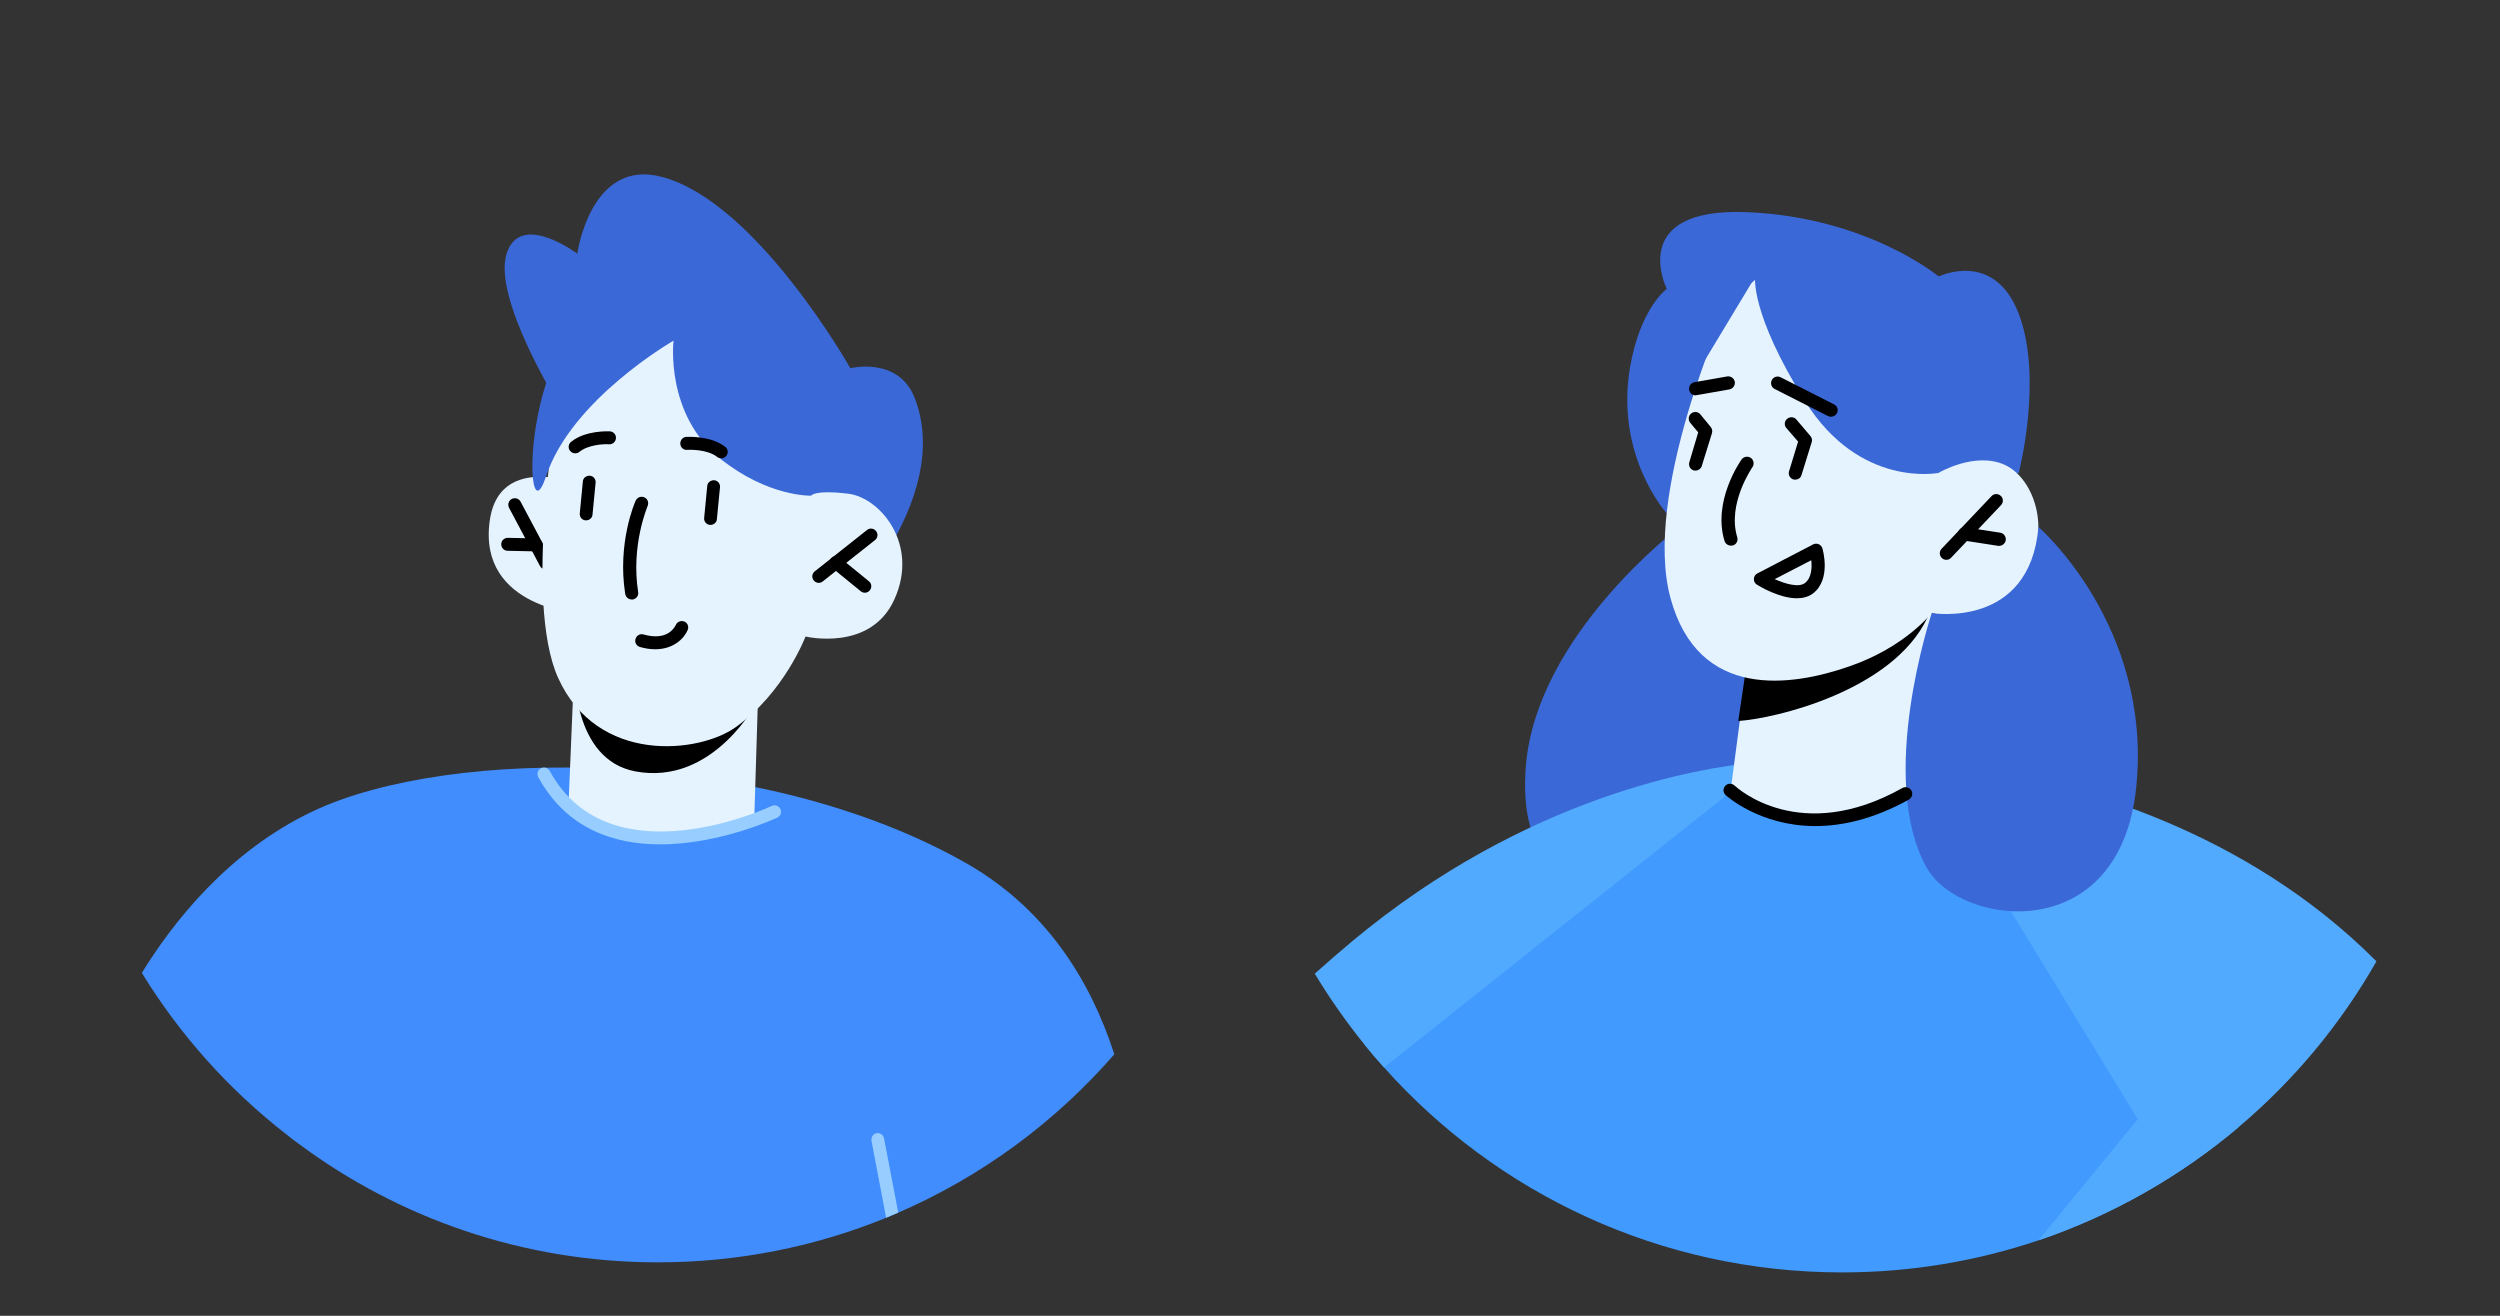 <svg width="190" height="100" viewBox="0 0 190 100" fill="none" xmlns="http://www.w3.org/2000/svg">
<rect x="0" y="0" width="190" height="100" fill="#333333" stroke="none"/>
<path d="M45.438 37.281C45.438 37.281 38.031 33.781 37.219 39.578C36.281 46.312 44.344 46.688 44.344 46.688L45.438 37.281Z" fill="#E5F3FF"/>
<path d="M41.469 43.266C41.547 43.266 41.625 43.25 41.703 43.203C41.938 43.078 42.031 42.781 41.906 42.531L39.563 38.125C39.438 37.891 39.141 37.797 38.891 37.922C38.656 38.047 38.563 38.344 38.688 38.594L41.031 43C41.109 43.172 41.281 43.266 41.469 43.266Z" fill="black"/>
<path d="M40.734 41.906C41 41.906 41.219 41.688 41.234 41.422C41.234 41.156 41.031 40.922 40.75 40.922L38.594 40.875C38.328 40.875 38.094 41.078 38.094 41.359C38.094 41.625 38.297 41.859 38.578 41.859L40.734 41.906Z" fill="black"/>
<path d="M10.781 73.938C13.688 78.688 17.438 82.859 21.812 86.25C22.094 86.484 22.391 86.703 22.672 86.906C30.312 92.594 39.766 95.938 50 95.938C56.141 95.938 62 94.734 67.359 92.547C67.672 92.422 67.969 92.297 68.281 92.156C74.625 89.406 80.219 85.266 84.688 80.125C82.844 74.406 79.406 68.953 73.281 65.516C57.641 56.719 34.203 56.719 23.781 61.656C17.359 64.688 13.125 70.125 10.781 73.938Z" fill="#418DFE"/>
<path d="M42.391 30.609C42.391 30.609 37.5 22.719 38.484 19.344C39.469 15.969 43.875 19.281 43.875 19.281C43.875 19.281 44.875 12.016 50.281 13.438C57.484 15.312 64.625 27.984 64.625 27.984C64.625 27.984 68.297 27.062 69.531 30.281C70.969 34.016 69.703 38.219 67.391 41.953C65.078 45.688 58.813 42.609 58.813 42.609L42.391 30.609Z" fill="#3B68D7"/>
<path d="M57.594 53.453L57.328 62.094C57.328 62.094 54.125 63.766 50.203 63.688C44.906 63.578 43.203 61.25 43.203 61.25L43.672 50.031L57.594 53.453Z" fill="#E5F3FF"/>
<path d="M57.594 53.25C57.594 53.25 54.25 59.75 48.281 58.625C43.469 57.719 43.672 50.906 43.672 50.906L57.594 53.25Z" fill="black"/>
<path d="M42.391 30.609C42.391 30.609 39.75 45.641 42.422 51.531C45.422 58.125 53.125 57.25 55.891 55.281C59.609 52.641 61.219 48.375 61.219 48.375C61.219 48.375 66.156 49.562 67.969 45.562C69.875 41.375 66.906 37.812 64.438 37.516C61.953 37.219 61.656 37.656 61.656 37.656L62.563 33.141C62.547 33.156 48.094 15.766 42.391 30.609Z" fill="#E5F3FF"/>
<path d="M61.641 37.672C61.641 37.672 58.422 37.781 54.781 34.891C50.516 31.5 51.188 25.891 51.188 25.891C51.188 25.891 43.422 30.344 41.5 36.203C39.562 42.078 39.594 22.156 48.188 22.875C56.766 23.609 68.234 29.219 61.641 37.672Z" fill="#3B68D7"/>
<path d="M62.219 44.297C62.328 44.297 62.438 44.266 62.531 44.187L66.5 41.047C66.719 40.875 66.75 40.562 66.578 40.359C66.406 40.141 66.094 40.109 65.891 40.281L61.922 43.422C61.703 43.594 61.672 43.906 61.844 44.109C61.938 44.234 62.078 44.297 62.219 44.297Z" fill="black"/>
<path d="M65.734 45.047C65.875 45.047 66.016 44.984 66.109 44.859C66.281 44.641 66.25 44.344 66.031 44.172L63.828 42.375C63.609 42.203 63.313 42.234 63.141 42.453C62.969 42.672 63 42.969 63.219 43.141L65.422 44.938C65.516 45.016 65.625 45.047 65.734 45.047ZM54 39.891C54.25 39.891 54.469 39.703 54.484 39.453L54.719 37.031C54.75 36.766 54.547 36.516 54.281 36.5C54.016 36.484 53.766 36.672 53.75 36.938L53.516 39.359C53.484 39.625 53.688 39.875 53.953 39.891C53.969 39.891 53.984 39.891 54 39.891ZM44.547 39.547C44.797 39.547 45.016 39.359 45.031 39.109L45.266 36.688C45.297 36.422 45.094 36.172 44.828 36.156C44.547 36.141 44.313 36.328 44.297 36.594L44.063 39.016C44.031 39.281 44.234 39.531 44.5 39.547C44.516 39.547 44.531 39.547 44.547 39.547ZM48.016 45.562C48.047 45.562 48.063 45.562 48.094 45.562C48.359 45.516 48.547 45.266 48.5 45C47.938 41.422 49.219 38.484 49.219 38.453C49.328 38.203 49.219 37.906 48.969 37.797C48.719 37.688 48.422 37.797 48.313 38.047C48.25 38.172 46.906 41.266 47.516 45.141C47.563 45.391 47.766 45.562 48.016 45.562ZM43.719 34.453C43.828 34.453 43.938 34.422 44.031 34.344C44.703 33.797 45.891 33.734 46.297 33.766C46.563 33.781 46.797 33.578 46.813 33.297C46.828 33.031 46.625 32.797 46.344 32.781C46.266 32.781 44.5 32.688 43.406 33.578C43.188 33.75 43.156 34.062 43.328 34.266C43.422 34.391 43.563 34.453 43.719 34.453ZM54.813 34.828C54.953 34.828 55.109 34.766 55.203 34.641C55.375 34.422 55.328 34.109 55.109 33.953C54 33.094 52.234 33.203 52.156 33.203C51.891 33.219 51.688 33.453 51.703 33.734C51.719 34 51.938 34.219 52.234 34.188C52.25 34.188 53.703 34.094 54.516 34.734C54.594 34.797 54.703 34.828 54.813 34.828Z" fill="black"/>
<path d="M50.172 64.172C54.75 64.172 59 62.172 59.078 62.141C59.328 62.016 59.422 61.734 59.312 61.484C59.188 61.234 58.906 61.141 58.656 61.25C58.531 61.312 46.375 67.016 41.781 58.594C41.656 58.359 41.359 58.266 41.109 58.391C40.875 58.516 40.781 58.812 40.906 59.062C43.078 63.031 46.719 64.172 50.172 64.172Z" fill="#97CEFF"/>
<path d="M49.797 49.344C51.25 49.344 52.031 48.453 52.266 47.875C52.375 47.625 52.25 47.328 52 47.234C51.75 47.141 51.469 47.25 51.359 47.5C51.297 47.625 50.766 48.75 48.906 48.219C48.641 48.141 48.375 48.297 48.297 48.563C48.219 48.828 48.375 49.094 48.641 49.172C49.062 49.297 49.453 49.344 49.797 49.344Z" fill="black"/>
<path d="M66.234 86.703L67.344 92.547C67.656 92.422 67.953 92.297 68.266 92.156L67.188 86.516C67.141 86.25 66.875 86.078 66.609 86.125C66.344 86.188 66.188 86.438 66.234 86.703Z" fill="#97CEFF"/>
<path d="M127.641 40.047C127.641 40.047 116.781 48.234 115.969 58.188C114.75 73.234 131.875 66.656 133.75 57.062C135.625 47.469 127.641 40.047 127.641 40.047Z" fill="#3B68D7"/>
<path d="M170.141 85.656C165.703 89.406 160.547 92.359 154.922 94.266C150.234 95.844 145.219 96.703 140 96.703C126.172 96.703 113.719 90.688 105.187 81.125C104.672 80.562 104.188 79.984 103.703 79.391L133.266 57.969C133.281 57.953 134.406 57.141 134.406 57.141L146.016 58.078L150.828 58.469L170.141 85.656Z" fill="#419BFF"/>
<path d="M126.672 39.016C126.672 39.016 122.75 34.688 123.875 27.969C124.641 23.422 126.672 21.953 126.672 21.953C126.672 21.953 123.594 15.75 132.766 16.125C141.937 16.5 147.344 21.016 147.344 21.016C147.344 21.016 151.547 18.953 153.422 23.844C155.297 28.734 153.422 35.953 153.422 35.953L126.672 39.016Z" fill="#3B68D7"/>
<path d="M134.406 57.891L105.188 81.125C104.672 80.562 104.188 79.984 103.703 79.391C102.328 77.688 101.063 75.891 99.922 74C100.828 73.188 101.766 72.375 102.734 71.562C116.125 60.391 129.375 58.344 133.25 57.969C134.016 57.906 134.406 57.891 134.406 57.891Z" fill="#52AAFF"/>
<path d="M146.828 46.578L146.609 58.547C146.609 58.547 144.516 61.922 137.953 62.281C133.062 62.547 131.562 59.828 131.562 59.828L132.937 49.391L144.828 46.984L146.828 46.578Z" fill="#E5F3FF"/>
<path d="M180.609 73.062C177.889 77.844 174.344 82.108 170.141 85.656C165.703 89.406 160.547 92.359 154.922 94.266L162.469 85.062L146.016 58.078L145.891 57.891C145.891 57.891 147.781 57.953 150.828 58.469C157.766 59.625 170.641 63.047 180.609 73.062Z" fill="#52AAFF"/>
<path d="M146.828 45.891C146.797 46.203 146.672 46.547 146.469 46.969C143.828 52.5 134.937 54.609 132.109 54.797L132.922 49.281L146.828 45.891Z" fill="black"/>
<path d="M131.062 23.672C131.062 23.672 124.828 37.578 126.953 45.438C129.078 53.297 136.234 52.141 140.516 50.656C144.812 49.188 146.812 46.578 146.812 46.578C146.812 46.578 150.797 47.969 153.5 44.281C156.203 40.594 154.609 36.313 152.328 35.313C150.062 34.313 147.328 35.938 147.328 35.938L149.5 31.906C149.516 31.906 140.766 11.203 131.062 23.672Z" fill="#E5F3FF"/>
<path d="M147.344 35.938C147.344 35.938 141.344 37.156 137.172 30.469C133 23.781 133.391 21.047 133.391 21.047L129.234 27.938C129.234 27.938 128.312 23.156 130.219 20.109C132.125 17.062 134.109 17.688 134.109 17.688L147.344 21L150.828 31.609L147.344 35.938Z" fill="#3B68D7"/>
<path d="M131.547 41.469C131.439 41.467 131.334 41.432 131.247 41.367C131.16 41.303 131.095 41.212 131.063 41.109C130.141 38.094 132.266 35.047 132.359 34.922C132.516 34.703 132.828 34.641 133.063 34.797C133.281 34.953 133.344 35.266 133.188 35.5C133.172 35.531 131.25 38.281 132.031 40.828C132.109 41.094 131.969 41.375 131.703 41.453C131.641 41.469 131.594 41.469 131.547 41.469ZM147.922 42.547C147.858 42.547 147.795 42.535 147.736 42.511C147.677 42.487 147.623 42.451 147.578 42.406C147.531 42.361 147.493 42.307 147.466 42.248C147.44 42.188 147.425 42.123 147.424 42.058C147.423 41.993 147.434 41.928 147.458 41.867C147.482 41.806 147.517 41.75 147.563 41.703L151.359 37.703C151.547 37.5 151.859 37.5 152.063 37.688C152.266 37.875 152.266 38.188 152.078 38.391L148.281 42.391C148.188 42.5 148.047 42.547 147.922 42.547Z" fill="black"/>
<path d="M151.938 41.484H151.859L149.234 41.078C149.102 41.056 148.984 40.983 148.905 40.875C148.827 40.767 148.793 40.632 148.813 40.5C148.859 40.219 149.109 40.047 149.391 40.078L152.016 40.484C152.297 40.531 152.469 40.781 152.438 41.062C152.391 41.297 152.188 41.484 151.938 41.484ZM136.563 45.469C135.25 45.469 133.75 44.578 133.531 44.438C133.455 44.394 133.393 44.33 133.352 44.252C133.31 44.175 133.291 44.087 133.297 44C133.297 43.812 133.406 43.656 133.563 43.578L137.797 41.375C137.862 41.342 137.933 41.323 138.006 41.32C138.078 41.317 138.151 41.331 138.218 41.359C138.285 41.387 138.345 41.43 138.394 41.484C138.443 41.538 138.479 41.602 138.5 41.672C138.531 41.766 139.188 44.031 137.781 45.109C137.438 45.359 137.016 45.469 136.563 45.469ZM134.875 44.016C135.688 44.375 136.703 44.672 137.172 44.312C137.688 43.922 137.719 43.125 137.656 42.578L134.875 44.016ZM128.859 30.047C128.625 30.047 128.406 29.875 128.375 29.625C128.328 29.359 128.516 29.094 128.781 29.047L131.266 28.609C131.531 28.562 131.797 28.75 131.844 29.016C131.891 29.281 131.703 29.547 131.438 29.594L128.953 30.031C128.906 30.031 128.875 30.047 128.859 30.047ZM139.156 31.672C139.081 31.673 139.006 31.657 138.938 31.625L134.875 29.562C134.816 29.533 134.764 29.492 134.721 29.443C134.678 29.393 134.645 29.335 134.625 29.272C134.605 29.21 134.597 29.144 134.602 29.078C134.608 29.013 134.626 28.949 134.656 28.891C134.781 28.641 135.078 28.547 135.328 28.672L139.391 30.734C139.641 30.859 139.734 31.156 139.609 31.406C139.516 31.562 139.344 31.672 139.156 31.672Z" fill="black"/>
<path d="M154.922 40.047C154.922 40.047 163.578 47.547 162.359 59.781C161.141 72.016 149 70.438 146.453 65.984C142.594 59.219 146.813 46.594 146.813 46.594C146.813 46.594 154.266 47.828 154.922 40.047Z" fill="#3B68D7"/>
<path d="M128.859 35.766C128.813 35.766 128.766 35.766 128.719 35.75C128.656 35.731 128.598 35.699 128.547 35.657C128.497 35.616 128.455 35.564 128.424 35.506C128.394 35.448 128.375 35.384 128.369 35.319C128.364 35.254 128.371 35.188 128.391 35.125L129.063 32.859L128.453 32.125C128.412 32.074 128.381 32.015 128.363 31.952C128.344 31.889 128.339 31.823 128.346 31.757C128.353 31.692 128.373 31.629 128.405 31.571C128.437 31.514 128.48 31.463 128.531 31.422C128.75 31.25 129.063 31.281 129.234 31.5L130.016 32.453C130.125 32.578 130.156 32.75 130.109 32.922L129.328 35.438C129.266 35.625 129.063 35.766 128.859 35.766ZM136.438 36.453C136.391 36.453 136.344 36.453 136.297 36.438C136.234 36.418 136.176 36.387 136.125 36.345C136.075 36.303 136.033 36.252 136.003 36.194C135.972 36.135 135.953 36.072 135.948 36.006C135.942 35.941 135.949 35.875 135.969 35.813L136.656 33.563L135.766 32.531C135.722 32.482 135.688 32.424 135.667 32.361C135.647 32.298 135.639 32.232 135.645 32.166C135.651 32.1 135.67 32.036 135.702 31.978C135.733 31.92 135.776 31.869 135.828 31.828C136.031 31.656 136.359 31.672 136.531 31.891L137.594 33.141C137.703 33.266 137.75 33.453 137.688 33.609L136.906 36.125C136.859 36.313 136.656 36.453 136.438 36.453ZM137.969 62.781C133.703 62.781 131.188 60.453 131.141 60.422C131.093 60.377 131.055 60.323 131.029 60.263C131.002 60.203 130.988 60.139 130.986 60.074C130.985 60.008 130.996 59.943 131.02 59.882C131.044 59.822 131.08 59.766 131.125 59.719C131.313 59.516 131.625 59.516 131.828 59.703C132.031 59.891 136.813 64.25 144.578 59.891C144.828 59.75 145.125 59.844 145.266 60.078C145.406 60.313 145.313 60.625 145.078 60.766C142.375 62.266 139.984 62.781 137.969 62.781Z" fill="black"/>
</svg>
